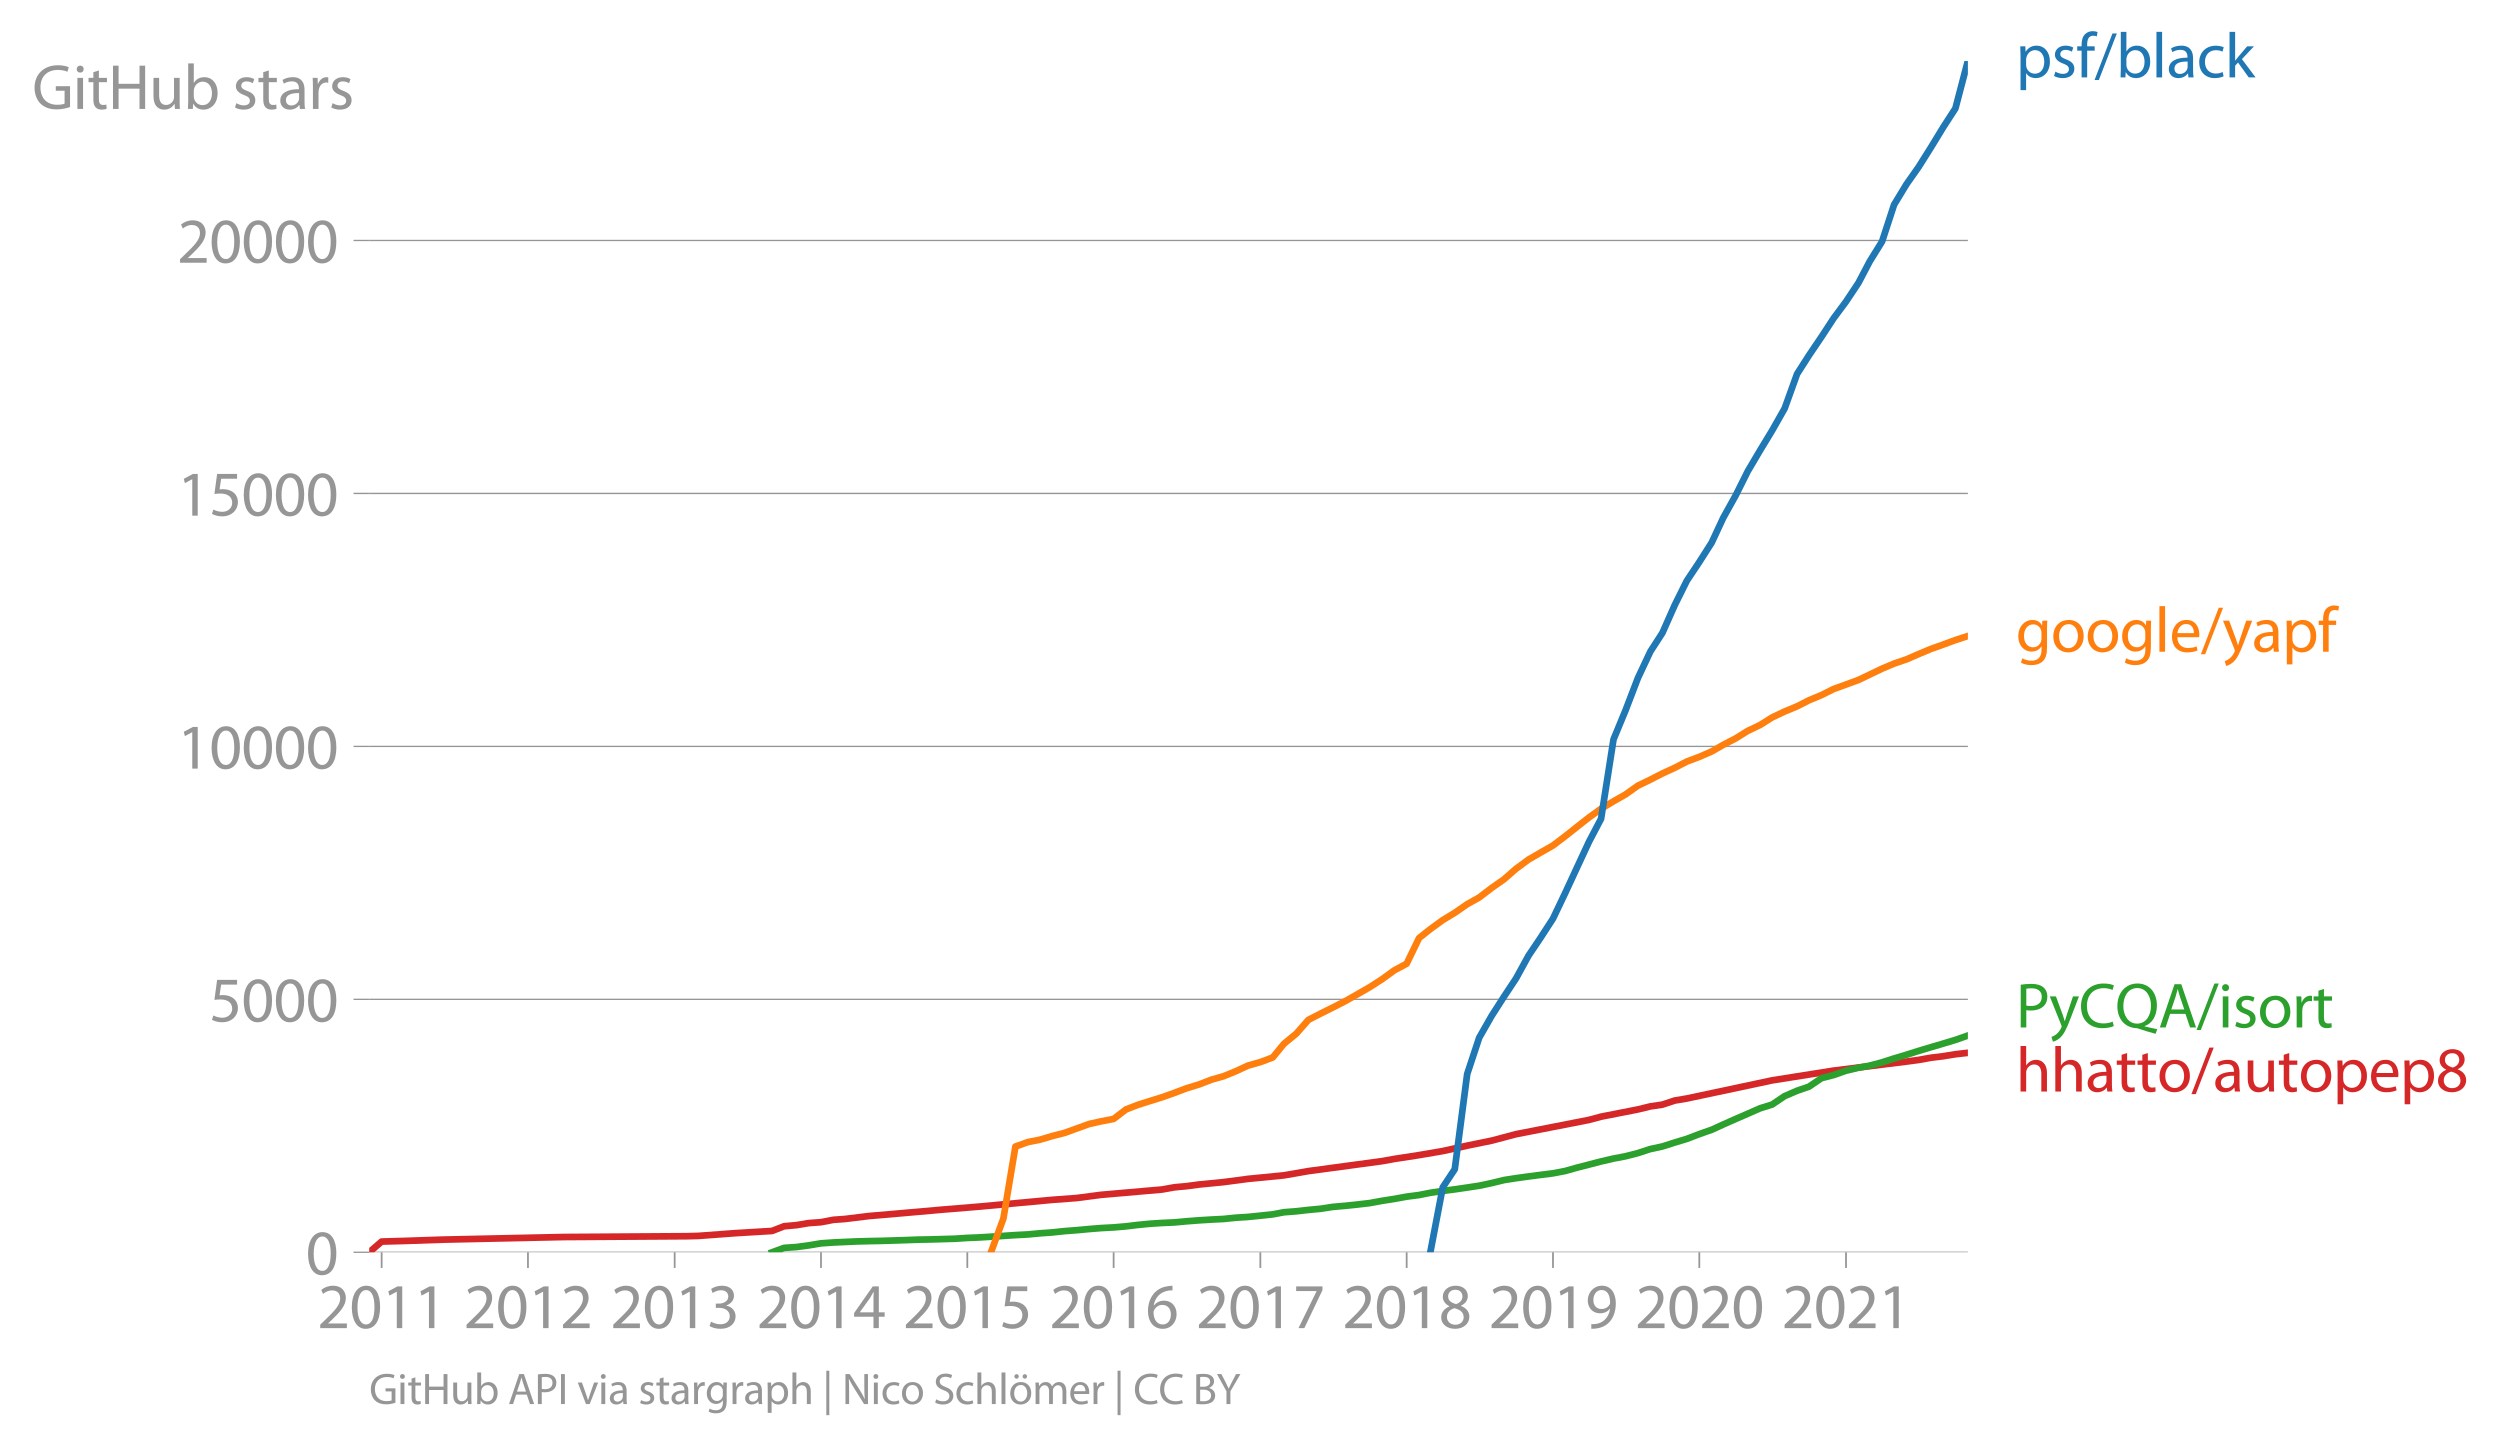 <svg height="431.029" viewBox="0 0 558.463 323.272" width="744.617" xmlns="http://www.w3.org/2000/svg" xmlns:xlink="http://www.w3.org/1999/xlink"><defs><style>*{stroke-linecap:butt;stroke-linejoin:round}</style></defs><g id="figure_1"><path d="M0 323.272h558.463V0H0z" style="fill:none" id="patch_1"/><g id="axes_1"><path d="M82.476 279.744h357.12V13.632H82.476z" style="fill:none" id="patch_2"/><g id="matplotlib.axis_1"><g id="xtick_1"><g id="line2d_1"><defs><path d="M0 0v3.5" id="m121560bd77" style="stroke:#969696;stroke-width:.4"/></defs><use style="fill:#969696;stroke:#969696;stroke-width:.4" x="85.252" xlink:href="#m121560bd77" y="279.744"/></g><g style="fill:#969696" transform="matrix(.14 0 0 -.14 70.89 296.684)" id="text_1"><defs><path d="M2944 0v467H1075v13l333 307c877 845 1434 1466 1434 2234 0 595-378 1209-1274 1209-480 0-890-179-1178-422l180-397c192 160 505 352 883 352 621 0 825-390 825-813-6-627-486-1164-1548-2176L288 346V0h2656z" id="MyriadPro-Regular-32" transform="scale(.016)"/><path d="M1677 4230c-845 0-1447-768-1447-2163C243 691 794-70 1606-70c922 0 1447 780 1447 2195 0 1325-499 2105-1376 2105zm-32-435c582 0 845-672 845-1696 0-1062-276-1734-852-1734-512 0-844 614-844 1696 0 1133 358 1734 851 1734z" id="MyriadPro-Regular-30" transform="scale(.016)"/><path d="M1510 0h544v4160h-480l-908-486 108-429 724 390h12V0z" id="MyriadPro-Regular-31" transform="scale(.016)"/></defs><use xlink:href="#MyriadPro-Regular-32"/><use x="51.3" xlink:href="#MyriadPro-Regular-30"/><use x="102.6" xlink:href="#MyriadPro-Regular-31"/><use x="153.9" xlink:href="#MyriadPro-Regular-31"/></g></g><g id="xtick_2"><use style="fill:#969696;stroke:#969696;stroke-width:.4" x="117.938" xlink:href="#m121560bd77" y="279.744" id="line2d_2"/><g style="fill:#969696" transform="matrix(.14 0 0 -.14 103.574 296.684)" id="text_2"><use xlink:href="#MyriadPro-Regular-32"/><use x="51.3" xlink:href="#MyriadPro-Regular-30"/><use x="102.6" xlink:href="#MyriadPro-Regular-31"/><use x="153.9" xlink:href="#MyriadPro-Regular-32"/></g></g><g id="xtick_3"><use style="fill:#969696;stroke:#969696;stroke-width:.4" x="150.712" xlink:href="#m121560bd77" y="279.744" id="line2d_3"/><g style="fill:#969696" transform="matrix(.14 0 0 -.14 136.35 296.684)" id="text_3"><defs><path d="M269 211C474 77 883-70 1350-70c999 0 1517 582 1517 1248 0 582-416 966-928 1068v13c512 186 768 551 768 979 0 506-371 992-1190 992-448 0-871-160-1088-320l147-409c179 128 499 275 832 275 518 0 730-294 730-627 0-493-519-704-928-704H896v-423h314c544 0 1068-249 1075-832 6-345-218-806-941-806-390 0-762 160-922 262L269 211z" id="MyriadPro-Regular-33" transform="scale(.016)"/></defs><use xlink:href="#MyriadPro-Regular-32"/><use x="51.3" xlink:href="#MyriadPro-Regular-30"/><use x="102.6" xlink:href="#MyriadPro-Regular-31"/><use x="153.9" xlink:href="#MyriadPro-Regular-33"/></g></g><g id="xtick_4"><use style="fill:#969696;stroke:#969696;stroke-width:.4" x="183.398" xlink:href="#m121560bd77" y="279.744" id="line2d_4"/><g style="fill:#969696" transform="matrix(.14 0 0 -.14 169.034 296.684)" id="text_4"><defs><path d="M2560 0v1133h582v441h-582v2586h-608L96 1504v-371h1933V0h531zM666 1574v13l1017 1415c115 192 218 371 346 614h19c-13-218-19-435-19-653V1574H666z" id="MyriadPro-Regular-34" transform="scale(.016)"/></defs><use xlink:href="#MyriadPro-Regular-32"/><use x="51.3" xlink:href="#MyriadPro-Regular-30"/><use x="102.6" xlink:href="#MyriadPro-Regular-31"/><use x="153.9" xlink:href="#MyriadPro-Regular-34"/></g></g><g id="xtick_5"><use style="fill:#969696;stroke:#969696;stroke-width:.4" x="216.083" xlink:href="#m121560bd77" y="279.744" id="line2d_5"/><g style="fill:#969696" transform="matrix(.14 0 0 -.14 201.72 296.684)" id="text_5"><defs><path d="M2771 4160H781L512 2163c154 19 339 45 576 45 832 0 1190-384 1197-922 0-556-455-902-986-902-377 0-717 128-889 230L269 186C467 58 851-70 1306-70c902 0 1548 608 1548 1420 0 525-268 884-595 1069-256 154-576 224-896 224-153 0-243-13-339-25l160 1068h1587v474z" id="MyriadPro-Regular-35" transform="scale(.016)"/></defs><use xlink:href="#MyriadPro-Regular-32"/><use x="51.3" xlink:href="#MyriadPro-Regular-30"/><use x="102.6" xlink:href="#MyriadPro-Regular-31"/><use x="153.9" xlink:href="#MyriadPro-Regular-35"/></g></g><g id="xtick_6"><use style="fill:#969696;stroke:#969696;stroke-width:.4" x="248.768" xlink:href="#m121560bd77" y="279.744" id="line2d_6"/><g style="fill:#969696" transform="matrix(.14 0 0 -.14 234.405 296.684)" id="text_6"><defs><path d="M2662 4224c-102 0-243-6-409-32-525-64-986-275-1331-614-410-410-704-1056-704-1876C218 621 800-70 1690-70c864 0 1382 704 1382 1465 0 813-518 1344-1254 1344-461 0-807-217-1005-480h-19c96 685 563 1331 1446 1479 160 25 307 32 422 25v461zM1690 365c-589 0-903 505-916 1190 0 103 26 186 64 250 154 301 468 512 807 512 518 0 857-359 857-954s-326-998-806-998h-6z" id="MyriadPro-Regular-36" transform="scale(.016)"/></defs><use xlink:href="#MyriadPro-Regular-32"/><use x="51.3" xlink:href="#MyriadPro-Regular-30"/><use x="102.6" xlink:href="#MyriadPro-Regular-31"/><use x="153.9" xlink:href="#MyriadPro-Regular-36"/></g></g><g id="xtick_7"><use style="fill:#969696;stroke:#969696;stroke-width:.4" x="281.543" xlink:href="#m121560bd77" y="279.744" id="line2d_7"/><g style="fill:#969696" transform="matrix(.14 0 0 -.14 267.18 296.684)" id="text_7"><defs><path d="M365 4160v-467h2035v-13L595 0h583l1811 3789v371H365z" id="MyriadPro-Regular-37" transform="scale(.016)"/></defs><use xlink:href="#MyriadPro-Regular-32"/><use x="51.3" xlink:href="#MyriadPro-Regular-30"/><use x="102.6" xlink:href="#MyriadPro-Regular-31"/><use x="153.9" xlink:href="#MyriadPro-Regular-37"/></g></g><g id="xtick_8"><use style="fill:#969696;stroke:#969696;stroke-width:.4" x="314.228" xlink:href="#m121560bd77" y="279.744" id="line2d_8"/><g style="fill:#969696" transform="matrix(.14 0 0 -.14 299.865 296.684)" id="text_8"><defs><path d="M1062 2170c-512-218-825-589-825-1114C237 448 762-70 1632-70c794 0 1414 486 1414 1209 0 506-320 871-838 1075v20c512 243 685 620 685 972 0 519-403 1024-1210 1024-729 0-1286-448-1286-1107 0-358 198-717 659-934l6-19zm583-1831c-531 0-851 371-832 794 0 397 262 717 749 857 563-160 915-403 915-908 0-423-327-743-832-743zm6 3488c506 0 704-345 704-678 0-378-275-634-633-755-480 128-794 352-794 768 0 358 256 665 723 665z" id="MyriadPro-Regular-38" transform="scale(.016)"/></defs><use xlink:href="#MyriadPro-Regular-32"/><use x="51.3" xlink:href="#MyriadPro-Regular-30"/><use x="102.6" xlink:href="#MyriadPro-Regular-31"/><use x="153.9" xlink:href="#MyriadPro-Regular-38"/></g></g><g id="xtick_9"><use style="fill:#969696;stroke:#969696;stroke-width:.4" x="346.913" xlink:href="#m121560bd77" y="279.744" id="line2d_9"/><g style="fill:#969696" transform="matrix(.14 0 0 -.14 332.55 296.684)" id="text_9"><defs><path d="M614-64c135-6 314 0 519 32 448 51 889 243 1209 557 410 397 717 1037 717 1952 0 1062-525 1753-1376 1753S262 3539 262 2752c0-710 480-1274 1229-1274 416 0 749 167 979 448h20c-77-492-276-857-551-1107-237-224-544-358-870-403-192-19-333-32-455-19V-64zm1024 3866c589 0 852-544 852-1255 0-89-20-153-52-205-147-249-441-435-819-435-486 0-800 365-800 883 0 589 339 1012 813 1012h6z" id="MyriadPro-Regular-39" transform="scale(.016)"/></defs><use xlink:href="#MyriadPro-Regular-32"/><use x="51.3" xlink:href="#MyriadPro-Regular-30"/><use x="102.6" xlink:href="#MyriadPro-Regular-31"/><use x="153.9" xlink:href="#MyriadPro-Regular-39"/></g></g><g id="xtick_10"><use style="fill:#969696;stroke:#969696;stroke-width:.4" x="379.599" xlink:href="#m121560bd77" y="279.744" id="line2d_10"/><g style="fill:#969696" transform="matrix(.14 0 0 -.14 365.236 296.684)" id="text_10"><use xlink:href="#MyriadPro-Regular-32"/><use x="51.3" xlink:href="#MyriadPro-Regular-30"/><use x="102.6" xlink:href="#MyriadPro-Regular-32"/><use x="153.9" xlink:href="#MyriadPro-Regular-30"/></g></g><g id="xtick_11"><use style="fill:#969696;stroke:#969696;stroke-width:.4" x="412.373" xlink:href="#m121560bd77" y="279.744" id="line2d_11"/><g style="fill:#969696" transform="matrix(.14 0 0 -.14 398.01 296.684)" id="text_11"><use xlink:href="#MyriadPro-Regular-32"/><use x="51.3" xlink:href="#MyriadPro-Regular-30"/><use x="102.6" xlink:href="#MyriadPro-Regular-32"/><use x="153.9" xlink:href="#MyriadPro-Regular-31"/></g></g></g><g id="matplotlib.axis_2"><g id="ytick_1"><path clip-path="url(#pa377e84a25)" d="M82.476 279.744h357.12" style="fill:none;stroke:#969696;stroke-linecap:square;stroke-width:.3" id="line2d_12"/><g id="line2d_13"><defs><path d="M0 0h-3.5" id="m9cbf78f1d8" style="stroke:#969696;stroke-width:.3"/></defs><use style="fill:#969696;stroke:#969696;stroke-width:.3" x="82.476" xlink:href="#m9cbf78f1d8" y="279.744"/></g><use xlink:href="#MyriadPro-Regular-30" style="fill:#969696" transform="matrix(.14 0 0 -.14 68.295 284.714)" id="text_12"/></g><g id="ytick_2"><path clip-path="url(#pa377e84a25)" d="M82.476 223.238h357.12" style="fill:none;stroke:#969696;stroke-linecap:square;stroke-width:.3" id="line2d_14"/><use style="fill:#969696;stroke:#969696;stroke-width:.3" x="82.476" xlink:href="#m9cbf78f1d8" y="223.238" id="line2d_15"/><g style="fill:#969696" transform="matrix(.14 0 0 -.14 46.75 228.208)" id="text_13"><use xlink:href="#MyriadPro-Regular-35"/><use x="51.3" xlink:href="#MyriadPro-Regular-30"/><use x="102.6" xlink:href="#MyriadPro-Regular-30"/><use x="153.9" xlink:href="#MyriadPro-Regular-30"/></g></g><g id="ytick_3"><path clip-path="url(#pa377e84a25)" d="M82.476 166.731h357.12" style="fill:none;stroke:#969696;stroke-linecap:square;stroke-width:.3" id="line2d_16"/><use style="fill:#969696;stroke:#969696;stroke-width:.3" x="82.476" xlink:href="#m9cbf78f1d8" y="166.731" id="line2d_17"/><g style="fill:#969696" transform="matrix(.14 0 0 -.14 39.568 171.701)" id="text_14"><use xlink:href="#MyriadPro-Regular-31"/><use x="51.3" xlink:href="#MyriadPro-Regular-30"/><use x="102.6" xlink:href="#MyriadPro-Regular-30"/><use x="153.9" xlink:href="#MyriadPro-Regular-30"/><use x="205.2" xlink:href="#MyriadPro-Regular-30"/></g></g><g id="ytick_4"><path clip-path="url(#pa377e84a25)" d="M82.476 110.225h357.12" style="fill:none;stroke:#969696;stroke-linecap:square;stroke-width:.3" id="line2d_18"/><use style="fill:#969696;stroke:#969696;stroke-width:.3" x="82.476" xlink:href="#m9cbf78f1d8" y="110.225" id="line2d_19"/><g style="fill:#969696" transform="matrix(.14 0 0 -.14 39.568 115.195)" id="text_15"><use xlink:href="#MyriadPro-Regular-31"/><use x="51.3" xlink:href="#MyriadPro-Regular-35"/><use x="102.6" xlink:href="#MyriadPro-Regular-30"/><use x="153.9" xlink:href="#MyriadPro-Regular-30"/><use x="205.2" xlink:href="#MyriadPro-Regular-30"/></g></g><g id="ytick_5"><path clip-path="url(#pa377e84a25)" d="M82.476 53.718h357.12" style="fill:none;stroke:#969696;stroke-linecap:square;stroke-width:.3" id="line2d_20"/><use style="fill:#969696;stroke:#969696;stroke-width:.3" x="82.476" xlink:href="#m9cbf78f1d8" y="53.718" id="line2d_21"/><g style="fill:#969696" transform="matrix(.14 0 0 -.14 39.568 58.688)" id="text_16"><use xlink:href="#MyriadPro-Regular-32"/><use x="51.3" xlink:href="#MyriadPro-Regular-30"/><use x="102.6" xlink:href="#MyriadPro-Regular-30"/><use x="153.9" xlink:href="#MyriadPro-Regular-30"/><use x="205.2" xlink:href="#MyriadPro-Regular-30"/></g></g><g style="fill:#969696" transform="matrix(.14 0 0 -.14 7.2 24.335)" id="text_17"><defs><path d="M3770 2266H2349v-448h877V531c-128-64-378-115-743-115-1005 0-1664 646-1664 1741 0 1081 685 1734 1735 1734 435 0 723-83 953-185l135 454c-186 90-576 198-1076 198-1446 0-2329-940-2336-2227 0-672 231-1248 602-1606 422-403 960-570 1613-570 582 0 1075 147 1325 237v2074z" id="MyriadPro-Regular-47" transform="scale(.016)"/><path d="M1030 0v3098H467V0h563zM749 4320c-205 0-352-154-352-352 0-192 141-346 339-346 224 0 365 154 358 346 0 198-134 352-345 352z" id="MyriadPro-Regular-69" transform="scale(.016)"/><path d="M595 3667v-569H115v-429h480V979c0-365 58-640 218-806C947 19 1158-70 1421-70c217 0 390 38 499 83l-26 422c-83-25-172-38-326-38-314 0-422 217-422 601v1671h806v429h-806v742l-551-173z" id="MyriadPro-Regular-74" transform="scale(.016)"/><path d="M486 4314V0h557v2022h2087V0h563v4314h-563V2509H1043v1805H486z" id="MyriadPro-Regular-48" transform="scale(.016)"/><path d="M3059 3098h-563V1197c0-103-19-205-51-288-103-250-365-512-743-512-512 0-691 397-691 985v1716H448V1286C448 198 1030-70 1517-70c550 0 877 326 1024 576h13l32-506h499c-19 243-26 525-26 845v2253z" id="MyriadPro-Regular-75" transform="scale(.016)"/><path d="M467 800c0-275-13-589-25-800h486l26 512h19c230-410 589-582 1037-582 691 0 1388 550 1388 1657 7 941-537 1581-1305 1581-499 0-858-224-1056-570h-13v1946H467V800zm557 998c0 90 19 167 32 231 115 429 474 691 858 691 601 0 921-531 921-1152 0-710-352-1190-941-1190-409 0-736 268-844 659-13 64-26 134-26 205v556z" id="MyriadPro-Regular-62" transform="scale(.016)"/><path d="M250 147C467 19 781-70 1120-70c736 0 1158 390 1158 934 0 461-275 730-812 934-404 154-589 269-589 525 0 231 185 423 518 423 288 0 512-103 634-180l141 410c-173 102-448 192-762 192-666 0-1069-410-1069-909 0-371 263-678 819-877 416-153 576-300 576-569 0-256-192-461-601-461-282 0-576 115-743 224L250 147z" id="MyriadPro-Regular-73" transform="scale(.016)"/><path d="M2643 1901c0 621-230 1267-1177 1267-391 0-762-109-1018-275l128-371c218 140 518 230 806 230 634 0 704-461 704-717v-64C890 1978 224 1568 224 819c0-448 320-889 947-889 442 0 775 217 947 460h20l44-390h512c-38 211-51 474-51 742v1159zm-544-858c0-57-13-121-32-179-89-262-345-518-749-518-288 0-531 172-531 537 0 602 698 711 1312 698v-538z" id="MyriadPro-Regular-61" transform="scale(.016)"/><path d="M467 0h557v1651c0 96 13 186 26 263 76 422 358 723 755 723 77 0 134-7 192-19v531c-51 13-96 19-160 19-378 0-717-262-858-678h-25l-20 608H442c19-288 25-602 25-967V0z" id="MyriadPro-Regular-72" transform="scale(.016)"/></defs><use xlink:href="#MyriadPro-Regular-47"/><use x="64.6" xlink:href="#MyriadPro-Regular-69"/><use x="88" xlink:href="#MyriadPro-Regular-74"/><use x="121.1" xlink:href="#MyriadPro-Regular-48"/><use x="186.3" xlink:href="#MyriadPro-Regular-75"/><use x="241.4" xlink:href="#MyriadPro-Regular-62"/><use x="298.3" xlink:href="#MyriadPro-Regular-20"/><use x="319.5" xlink:href="#MyriadPro-Regular-73"/><use x="359.1" xlink:href="#MyriadPro-Regular-74"/><use x="392.2" xlink:href="#MyriadPro-Regular-61"/><use x="440.4" xlink:href="#MyriadPro-Regular-72"/><use x="473.1" xlink:href="#MyriadPro-Regular-73"/></g></g><path clip-path="url(#pa377e84a25)" d="m82.476 279.744 2.776-2.396 5.284-.146 8.238-.283 21.94-.475 5.372-.113 27.402-.18 2.508-.068 8.238-.61 8.239-.498 2.686-1.05 2.776-.25 2.687-.452 2.776-.203 2.776-.531 2.507-.18 5.462-.668 5.463-.463 11.014-.972 8.239-.678 16.208-1.503 5.463-.407 5.462-.712 13.611-1.187 2.776-.497 2.687-.248 2.776-.373 5.462-.532 5.463-.723 8.06-.791 5.462-.95 16.477-2.226 2.686-.486 5.552-.858 5.284-.905 5.462-1.209 5.462-1.119 5.463-1.446 16.298-3.187 2.686-.723 8.239-1.617 2.776-.678 2.686-.395 2.776-.916 2.687-.452 19.074-4.057 13.7-2.17 16.298-2.023 2.687-.361 2.776-.498 2.776-.339 2.686-.44 2.776-.317h0" style="fill:none;stroke:#d62728;stroke-linecap:square;stroke-width:1.5" id="line2d_22"/><path clip-path="url(#pa377e84a25)" d="m172.473 279.744 2.686-.983 2.776-.192 2.687-.362 2.776-.463 2.776-.192 2.507-.113 2.776-.124 2.686-.068 2.776-.057 2.687-.079 2.776-.09 2.776-.102 2.686-.045 2.776-.08 2.687-.078 2.776-.181 2.776-.113 2.507-.158 2.776-.181 2.687-.181 2.776-.147 2.686-.249 2.776-.203 2.776-.294 2.687-.203 2.776-.26 2.686-.215 2.776-.147 2.776-.237 2.597-.317 2.776-.27 2.686-.17 2.776-.125 2.687-.248 2.776-.215 2.776-.17 2.686-.135 2.776-.283 2.687-.17 2.776-.282 2.776-.294 2.507-.474 2.776-.215 2.687-.305 2.776-.26 2.686-.418 2.776-.238 2.776-.293 2.687-.317 2.776-.508 2.686-.419 2.776-.508 2.776-.362 2.508-.497 2.776-.418 2.686-.35 2.776-.407 2.686-.407 2.776-.588 2.776-.678 2.687-.418 2.776-.384 2.686-.35 2.776-.351 2.776-.531 2.508-.712 2.776-.712 2.686-.7 2.776-.645 2.687-.509 2.776-.712 2.776-.904 2.686-.576 2.776-.882 2.687-.813 2.776-1.063 2.776-.971 2.597-1.187 2.776-1.232 2.686-1.164 2.776-1.22 2.687-.837 2.776-1.876 2.776-1.198 2.686-.926 2.776-1.888 2.686-.69 2.776-.971 2.776-.667 2.508-.463 2.776-.746 2.686-.859 2.776-.836 2.687-.848 2.776-.836 2.776-.814 2.686-.814 2.776-.971" style="fill:none;stroke:#2ca02c;stroke-linecap:square;stroke-width:1.5" id="line2d_23"/><path clip-path="url(#pa377e84a25)" d="m221.366 279.744 2.776-7.538 2.687-16.081 2.776-.995 2.686-.531 2.776-.825 2.776-.712 2.687-.972 2.776-1.006 2.686-.599 2.776-.53 2.776-2.126 2.597-1.005 2.776-.882 2.686-.836 2.776-.983 2.687-1.018 2.776-.847 2.776-1.074 2.686-.757 2.776-1.13 2.687-1.254 2.776-.78 2.776-1.04 2.507-3.063 2.776-2.283 2.687-3.062 2.776-1.424 2.686-1.334 2.776-1.424 2.776-1.57 2.687-1.549 2.776-1.785 2.686-1.956 2.776-1.491 2.776-5.73 2.508-1.99 2.776-2.022 2.686-1.627 2.776-1.922 2.686-1.503 2.776-2.124 2.776-1.944 2.687-2.35 2.776-2.046 2.686-1.56 2.776-1.582 2.776-2.102 2.508-1.99 2.776-2.18 2.686-1.933 2.776-1.673 2.687-1.525 2.776-1.967 2.776-1.345 2.686-1.378 2.776-1.277 2.687-1.39 2.776-1.04 2.776-1.21 2.597-1.491 2.776-1.435 2.686-1.673 2.776-1.322 2.687-1.695 2.776-1.311 2.776-1.153 2.686-1.368 2.776-1.152 2.686-1.345 2.776-1.006 2.776-1.017 2.508-1.198 2.776-1.334 2.686-1.13 2.776-.949 2.687-1.164 2.776-1.164 2.776-.983 2.686-.995 2.776-.904" style="fill:none;stroke:#ff7f0e;stroke-linecap:square;stroke-width:1.5" id="line2d_24"/><g style="fill:#1f77b4" transform="matrix(.14 0 0 -.14 450.31 17.293)" id="text_18"><defs><path d="M467-1267h557V416h13c185-307 544-486 953-486 730 0 1408 550 1408 1664 0 940-563 1574-1312 1574-505 0-870-224-1100-602h-13l-26 532H442c12-295 25-615 25-1012v-3353zm557 3059c0 77 19 160 38 230 109 423 468 698 852 698 595 0 921-531 921-1152 0-710-345-1197-941-1197-403 0-742 269-844 659-13 71-26 148-26 231v531z" id="MyriadPro-Regular-70" transform="scale(.016)"/><path d="M1082 0v2669h748v429h-748v166c0 474 121 896 601 896 160 0 275-32 359-70l76 435c-108 45-281 89-480 89-262 0-544-83-755-288-262-249-358-646-358-1081v-147H90v-429h435V0h557z" id="MyriadPro-Regular-66" transform="scale(.016)"/><path d="m422-256 1792 4640h-435L-6-256h428z" id="MyriadPro-Regular-2f" transform="scale(.016)"/><path d="M467 0h563v4544H467V0z" id="MyriadPro-Regular-6c" transform="scale(.016)"/><path d="M2579 538c-160-71-371-154-691-154-614 0-1075 442-1075 1158 0 647 384 1172 1094 1172 307 0 519-71 653-148l128 436c-154 76-448 160-781 160-1011 0-1664-692-1664-1645C243 570 851-70 1786-70c416 0 742 108 889 185l-96 423z" id="MyriadPro-Regular-63" transform="scale(.016)"/><path d="M1024 4544H467V0h557v1165l288 320L2381 0h685L1702 1824l1197 1274h-678l-909-1069c-90-109-198-243-275-352h-13v2867z" id="MyriadPro-Regular-6b" transform="scale(.016)"/></defs><use xlink:href="#MyriadPro-Regular-70"/><use x="56.9" xlink:href="#MyriadPro-Regular-73"/><use x="96.5" xlink:href="#MyriadPro-Regular-66"/><use x="125.7" xlink:href="#MyriadPro-Regular-2f"/><use x="160" xlink:href="#MyriadPro-Regular-62"/><use x="216.9" xlink:href="#MyriadPro-Regular-6c"/><use x="240.5" xlink:href="#MyriadPro-Regular-61"/><use x="288.7" xlink:href="#MyriadPro-Regular-63"/><use x="333.5" xlink:href="#MyriadPro-Regular-6b"/></g><g style="fill:#ff7f0e" transform="matrix(.14 0 0 -.14 450.31 145.583)" id="text_19"><defs><path d="M3110 2246c0 378 13 628 26 852h-493l-25-468h-13c-135 256-429 538-967 538-710 0-1395-595-1395-1645C243 666 794 13 1562 13c480 0 812 230 985 518h13V186c0-781-422-1082-998-1082-384 0-704 115-909 243l-141-429c250-166 659-256 1030-256 391 0 826 90 1127 372 301 268 441 704 441 1414v1798zm-556-928c0-96-13-204-45-300-122-359-435-576-781-576-608 0-915 505-915 1113 0 717 384 1171 921 1171 410 0 685-268 788-595 25-77 32-160 32-256v-557z" id="MyriadPro-Regular-67" transform="scale(.016)"/><path d="M1779 3168c-857 0-1536-608-1536-1645C243 544 890-70 1728-70c749 0 1542 499 1542 1644 0 948-601 1594-1491 1594zm-13-422c666 0 928-666 928-1191 0-697-403-1203-940-1203-551 0-941 512-941 1190 0 589 288 1204 953 1204z" id="MyriadPro-Regular-6f" transform="scale(.016)"/><path d="M2957 1446c6 58 19 148 19 263 0 569-269 1459-1280 1459-902 0-1453-736-1453-1670C243 563 813-70 1766-70c493 0 832 108 1031 198l-96 403c-211-89-455-160-858-160-563 0-1049 314-1062 1075h2176zM787 1850c45 390 295 915 864 915 634 0 787-557 781-915H787z" id="MyriadPro-Regular-65" transform="scale(.016)"/><path d="M58 3098 1203 243c26-70 39-115 39-147s-20-77-45-134c-128-288-320-506-474-628-166-140-352-230-493-275l141-473c141 25 416 121 691 364 384 333 660 877 1063 1940l845 2208h-596l-614-1818c-77-224-141-461-198-646h-13c-51 185-128 428-199 633L672 3098H58z" id="MyriadPro-Regular-79" transform="scale(.016)"/></defs><use xlink:href="#MyriadPro-Regular-67"/><use x="55.9" xlink:href="#MyriadPro-Regular-6f"/><use x="110.8" xlink:href="#MyriadPro-Regular-6f"/><use x="165.7" xlink:href="#MyriadPro-Regular-67"/><use x="221.6" xlink:href="#MyriadPro-Regular-6c"/><use x="245.2" xlink:href="#MyriadPro-Regular-65"/><use x="295.3" xlink:href="#MyriadPro-Regular-2f"/><use x="329.6" xlink:href="#MyriadPro-Regular-79"/><use x="376.7" xlink:href="#MyriadPro-Regular-61"/><use x="424.9" xlink:href="#MyriadPro-Regular-70"/><use x="481.8" xlink:href="#MyriadPro-Regular-66"/></g><g style="fill:#2ca02c" transform="matrix(.14 0 0 -.14 450.31 229.52)" id="text_20"><defs><path d="M486 0h557v1728c128-32 282-38 448-38 544 0 1024 160 1319 473 217 224 332 531 332 922 0 384-140 697-377 902-256 231-659 359-1210 359-448 0-800-39-1069-84V0zm557 3859c96 26 282 45 525 45 614 0 1018-275 1018-845 0-595-410-921-1082-921-186 0-339 12-461 44v1677z" id="MyriadPro-Regular-50" transform="scale(.016)"/><path d="M3386 582c-224-108-570-179-909-179-1050 0-1658 679-1658 1735 0 1132 672 1779 1683 1779 359 0 660-77 871-179l134 454c-147 77-486 192-1024 192-1337 0-2253-915-2253-2266C230 704 1146-70 2362-70c524 0 934 108 1139 211l-115 441z" id="MyriadPro-Regular-43" transform="scale(.016)"/><path d="M4205-166c-365 64-832 166-1261 275v25c717 250 1229 960 1229 2068 0 1273-762 2182-1933 2182-1165 0-2010-890-2010-2272C230 723 1107-32 2131-70c83 0 173-32 263-64 499-173 1068-346 1651-500l160 468zM2195 384c-870 0-1376 826-1369 1741-7 934 454 1805 1395 1805 915 0 1363-890 1363-1754 0-986-499-1792-1382-1792h-7z" id="MyriadPro-Regular-51" transform="scale(.016)"/><path d="M2714 1357 3174 0h596L2298 4314h-672L160 0h576l448 1357h1530zm-1415 435 423 1248c83 262 153 525 217 781h13c64-250 128-506 224-787l422-1242H1299z" id="MyriadPro-Regular-41" transform="scale(.016)"/></defs><use xlink:href="#MyriadPro-Regular-50"/><use x="53.2" xlink:href="#MyriadPro-Regular-79"/><use x="100.3" xlink:href="#MyriadPro-Regular-43"/><use x="158.3" xlink:href="#MyriadPro-Regular-51"/><use x="227.2" xlink:href="#MyriadPro-Regular-41"/><use x="288.4" xlink:href="#MyriadPro-Regular-2f"/><use x="322.7" xlink:href="#MyriadPro-Regular-69"/><use x="346.1" xlink:href="#MyriadPro-Regular-73"/><use x="385.7" xlink:href="#MyriadPro-Regular-6f"/><use x="440.6" xlink:href="#MyriadPro-Regular-72"/><use x="473.3" xlink:href="#MyriadPro-Regular-74"/></g><g style="fill:#d62728" transform="matrix(.14 0 0 -.14 450.31 243.84)" id="text_21"><defs><path d="M467 0h563v1869c0 109 7 192 39 269 102 307 390 563 755 563 531 0 717-423 717-922V0h563v1843c0 1069-666 1325-1082 1325-211 0-409-64-576-160-172-96-313-237-403-397h-13v1933H467V0z" id="MyriadPro-Regular-68" transform="scale(.016)"/></defs><use xlink:href="#MyriadPro-Regular-68"/><use x="55.5" xlink:href="#MyriadPro-Regular-68"/><use x="111" xlink:href="#MyriadPro-Regular-61"/><use x="159.2" xlink:href="#MyriadPro-Regular-74"/><use x="192.3" xlink:href="#MyriadPro-Regular-74"/><use x="225.4" xlink:href="#MyriadPro-Regular-6f"/><use x="280.3" xlink:href="#MyriadPro-Regular-2f"/><use x="314.6" xlink:href="#MyriadPro-Regular-61"/><use x="362.8" xlink:href="#MyriadPro-Regular-75"/><use x="417.9" xlink:href="#MyriadPro-Regular-74"/><use x="451" xlink:href="#MyriadPro-Regular-6f"/><use x="505.9" xlink:href="#MyriadPro-Regular-70"/><use x="562.8" xlink:href="#MyriadPro-Regular-65"/><use x="612.9" xlink:href="#MyriadPro-Regular-70"/><use x="669.8" xlink:href="#MyriadPro-Regular-38"/></g><g style="fill:#969696" transform="matrix(.097 0 0 -.097 82.476 313.643)" id="text_22"><defs><path d="M486 4314V0h557v4314H486z" id="MyriadPro-Regular-49" transform="scale(.016)"/><path d="M83 3098 1261 0h537l1216 3098h-588l-602-1741c-102-282-192-538-262-794h-20c-64 256-147 512-249 794L685 3098H83z" id="MyriadPro-Regular-76" transform="scale(.016)"/><path d="M550 4800v-6400h429v6400H550z" id="MyriadPro-Regular-7c" transform="scale(.016)"/><path d="M1011 0v1843c0 717-13 1235-45 1779l20 7c217-467 505-960 806-1440L3162 0h563v4314h-525V2509c0-672 13-1197 64-1773l-13-6c-205 441-454 896-774 1401L1094 4314H486V0h525z" id="MyriadPro-Regular-4e" transform="scale(.016)"/><path d="M269 211C499 58 954-70 1370-70c1017 0 1510 582 1510 1248 0 633-371 985-1101 1267-595 230-857 429-857 832 0 294 224 646 812 646 391 0 679-128 820-205l153 455c-192 109-512 211-953 211-839 0-1396-499-1396-1171 0-608 436-973 1140-1223 582-224 812-454 812-857 0-435-332-736-902-736-384 0-749 128-998 281L269 211z" id="MyriadPro-Regular-53" transform="scale(.016)"/><path d="M1165 3648c185 0 313 154 313 326 0 186-134 327-313 327s-327-147-327-327c0-172 135-326 320-326h7zm1184 0c185 0 313 154 313 326 0 186-134 327-313 327s-320-147-320-327c0-172 128-326 313-326h7zm-570-480c-857 0-1536-608-1536-1645C243 544 890-70 1728-70c749 0 1542 499 1542 1644 0 948-601 1594-1491 1594zm-13-422c666 0 928-666 928-1191 0-697-403-1203-940-1203-551 0-941 512-941 1190 0 589 288 1204 953 1204z" id="MyriadPro-Regular-f6" transform="scale(.016)"/><path d="M467 0h551v1869c0 96 12 192 44 275 90 282 346 563 698 563 429 0 646-358 646-851V0h551v1914c0 102 19 204 45 281 96 275 345 512 665 512 455 0 672-358 672-953V0h551v1824c0 1075-608 1344-1018 1344-294 0-499-77-685-218-128-96-249-230-345-403h-13c-135 365-455 621-877 621-512 0-800-275-973-570h-19l-26 500H442c19-256 25-519 25-839V0z" id="MyriadPro-Regular-6d" transform="scale(.016)"/><path d="M486 13c186-26 480-51 864-51 704 0 1191 128 1492 403 217 211 364 493 364 864 0 640-480 979-889 1081v13c454 167 729 531 729 947 0 340-134 596-358 762-269 218-627 314-1184 314-390 0-774-39-1018-90V13zm557 3865c90 20 237 39 493 39 563 0 947-199 947-704 0-416-345-723-934-723h-506v1388zm0-1811h461c608 0 1114-243 1114-832 0-627-532-838-1108-838-198 0-358 6-467 25v1645z" id="MyriadPro-Regular-42" transform="scale(.016)"/><path d="M2010 0v1837l1446 2477h-634l-620-1191c-167-326-314-608-436-889h-12c-135 300-263 563-429 889L717 4314H83l1363-2484V0h564z" id="MyriadPro-Regular-59" transform="scale(.016)"/></defs><use xlink:href="#MyriadPro-Regular-47"/><use x="64.6" xlink:href="#MyriadPro-Regular-69"/><use x="88" xlink:href="#MyriadPro-Regular-74"/><use x="121.1" xlink:href="#MyriadPro-Regular-48"/><use x="186.3" xlink:href="#MyriadPro-Regular-75"/><use x="241.4" xlink:href="#MyriadPro-Regular-62"/><use x="298.3" xlink:href="#MyriadPro-Regular-20"/><use x="319.5" xlink:href="#MyriadPro-Regular-41"/><use x="380.7" xlink:href="#MyriadPro-Regular-50"/><use x="433.9" xlink:href="#MyriadPro-Regular-49"/><use x="457.8" xlink:href="#MyriadPro-Regular-20"/><use x="479" xlink:href="#MyriadPro-Regular-76"/><use x="527.1" xlink:href="#MyriadPro-Regular-69"/><use x="550.5" xlink:href="#MyriadPro-Regular-61"/><use x="598.7" xlink:href="#MyriadPro-Regular-20"/><use x="619.9" xlink:href="#MyriadPro-Regular-73"/><use x="659.5" xlink:href="#MyriadPro-Regular-74"/><use x="692.6" xlink:href="#MyriadPro-Regular-61"/><use x="740.8" xlink:href="#MyriadPro-Regular-72"/><use x="773.5" xlink:href="#MyriadPro-Regular-67"/><use x="829.4" xlink:href="#MyriadPro-Regular-72"/><use x="862.1" xlink:href="#MyriadPro-Regular-61"/><use x="910.3" xlink:href="#MyriadPro-Regular-70"/><use x="967.2" xlink:href="#MyriadPro-Regular-68"/><use x="1022.7" xlink:href="#MyriadPro-Regular-20"/><use x="1043.9" xlink:href="#MyriadPro-Regular-7c"/><use x="1067.8" xlink:href="#MyriadPro-Regular-20"/><use x="1089" xlink:href="#MyriadPro-Regular-4e"/><use x="1154.8" xlink:href="#MyriadPro-Regular-69"/><use x="1178.2" xlink:href="#MyriadPro-Regular-63"/><use x="1223" xlink:href="#MyriadPro-Regular-6f"/><use x="1277.9" xlink:href="#MyriadPro-Regular-20"/><use x="1299.1" xlink:href="#MyriadPro-Regular-53"/><use x="1348.4" xlink:href="#MyriadPro-Regular-63"/><use x="1393.2" xlink:href="#MyriadPro-Regular-68"/><use x="1448.7" xlink:href="#MyriadPro-Regular-6c"/><use x="1472.3" xlink:href="#MyriadPro-Regular-f6"/><use x="1527.2" xlink:href="#MyriadPro-Regular-6d"/><use x="1610.6" xlink:href="#MyriadPro-Regular-65"/><use x="1660.7" xlink:href="#MyriadPro-Regular-72"/><use x="1693.4" xlink:href="#MyriadPro-Regular-20"/><use x="1714.6" xlink:href="#MyriadPro-Regular-7c"/><use x="1738.5" xlink:href="#MyriadPro-Regular-20"/><use x="1759.7" xlink:href="#MyriadPro-Regular-43"/><use x="1817.7" xlink:href="#MyriadPro-Regular-43"/><use x="1875.7" xlink:href="#MyriadPro-Regular-20"/><use x="1896.9" xlink:href="#MyriadPro-Regular-42"/><use x="1951.1" xlink:href="#MyriadPro-Regular-59"/></g><path clip-path="url(#pa377e84a25)" d="m319.512 279.744 2.776-14.51 2.686-4.046 2.776-21.27 2.686-8.114 2.776-4.87 2.776-4.33 2.687-4.056 2.776-5.063 2.686-3.99 2.776-4.283 2.776-5.82 2.508-5.413 2.776-5.967 2.686-5.109 2.776-17.72 2.687-6.498 2.776-7.244 2.776-5.9 2.686-4.159 2.776-6.25 2.687-5.401 2.776-4.17 2.776-4.351 2.597-5.572 2.776-4.995 2.686-5.38 2.776-4.701 2.687-4.43 2.776-4.894 2.776-7.707 2.686-4.193 2.776-4.102 2.686-4.114 2.776-3.74 2.776-4.17 2.508-4.781 2.776-4.476 2.686-8.227 2.776-4.577 2.687-3.82 2.776-4.407 2.776-4.555 2.686-4.147 2.776-10.59" style="fill:none;stroke:#1f77b4;stroke-linecap:square;stroke-width:1.5" id="line2d_25"/></g></g><defs><clipPath id="pa377e84a25"><path d="M82.476 13.632h357.12v266.112H82.476z"/></clipPath></defs></svg>